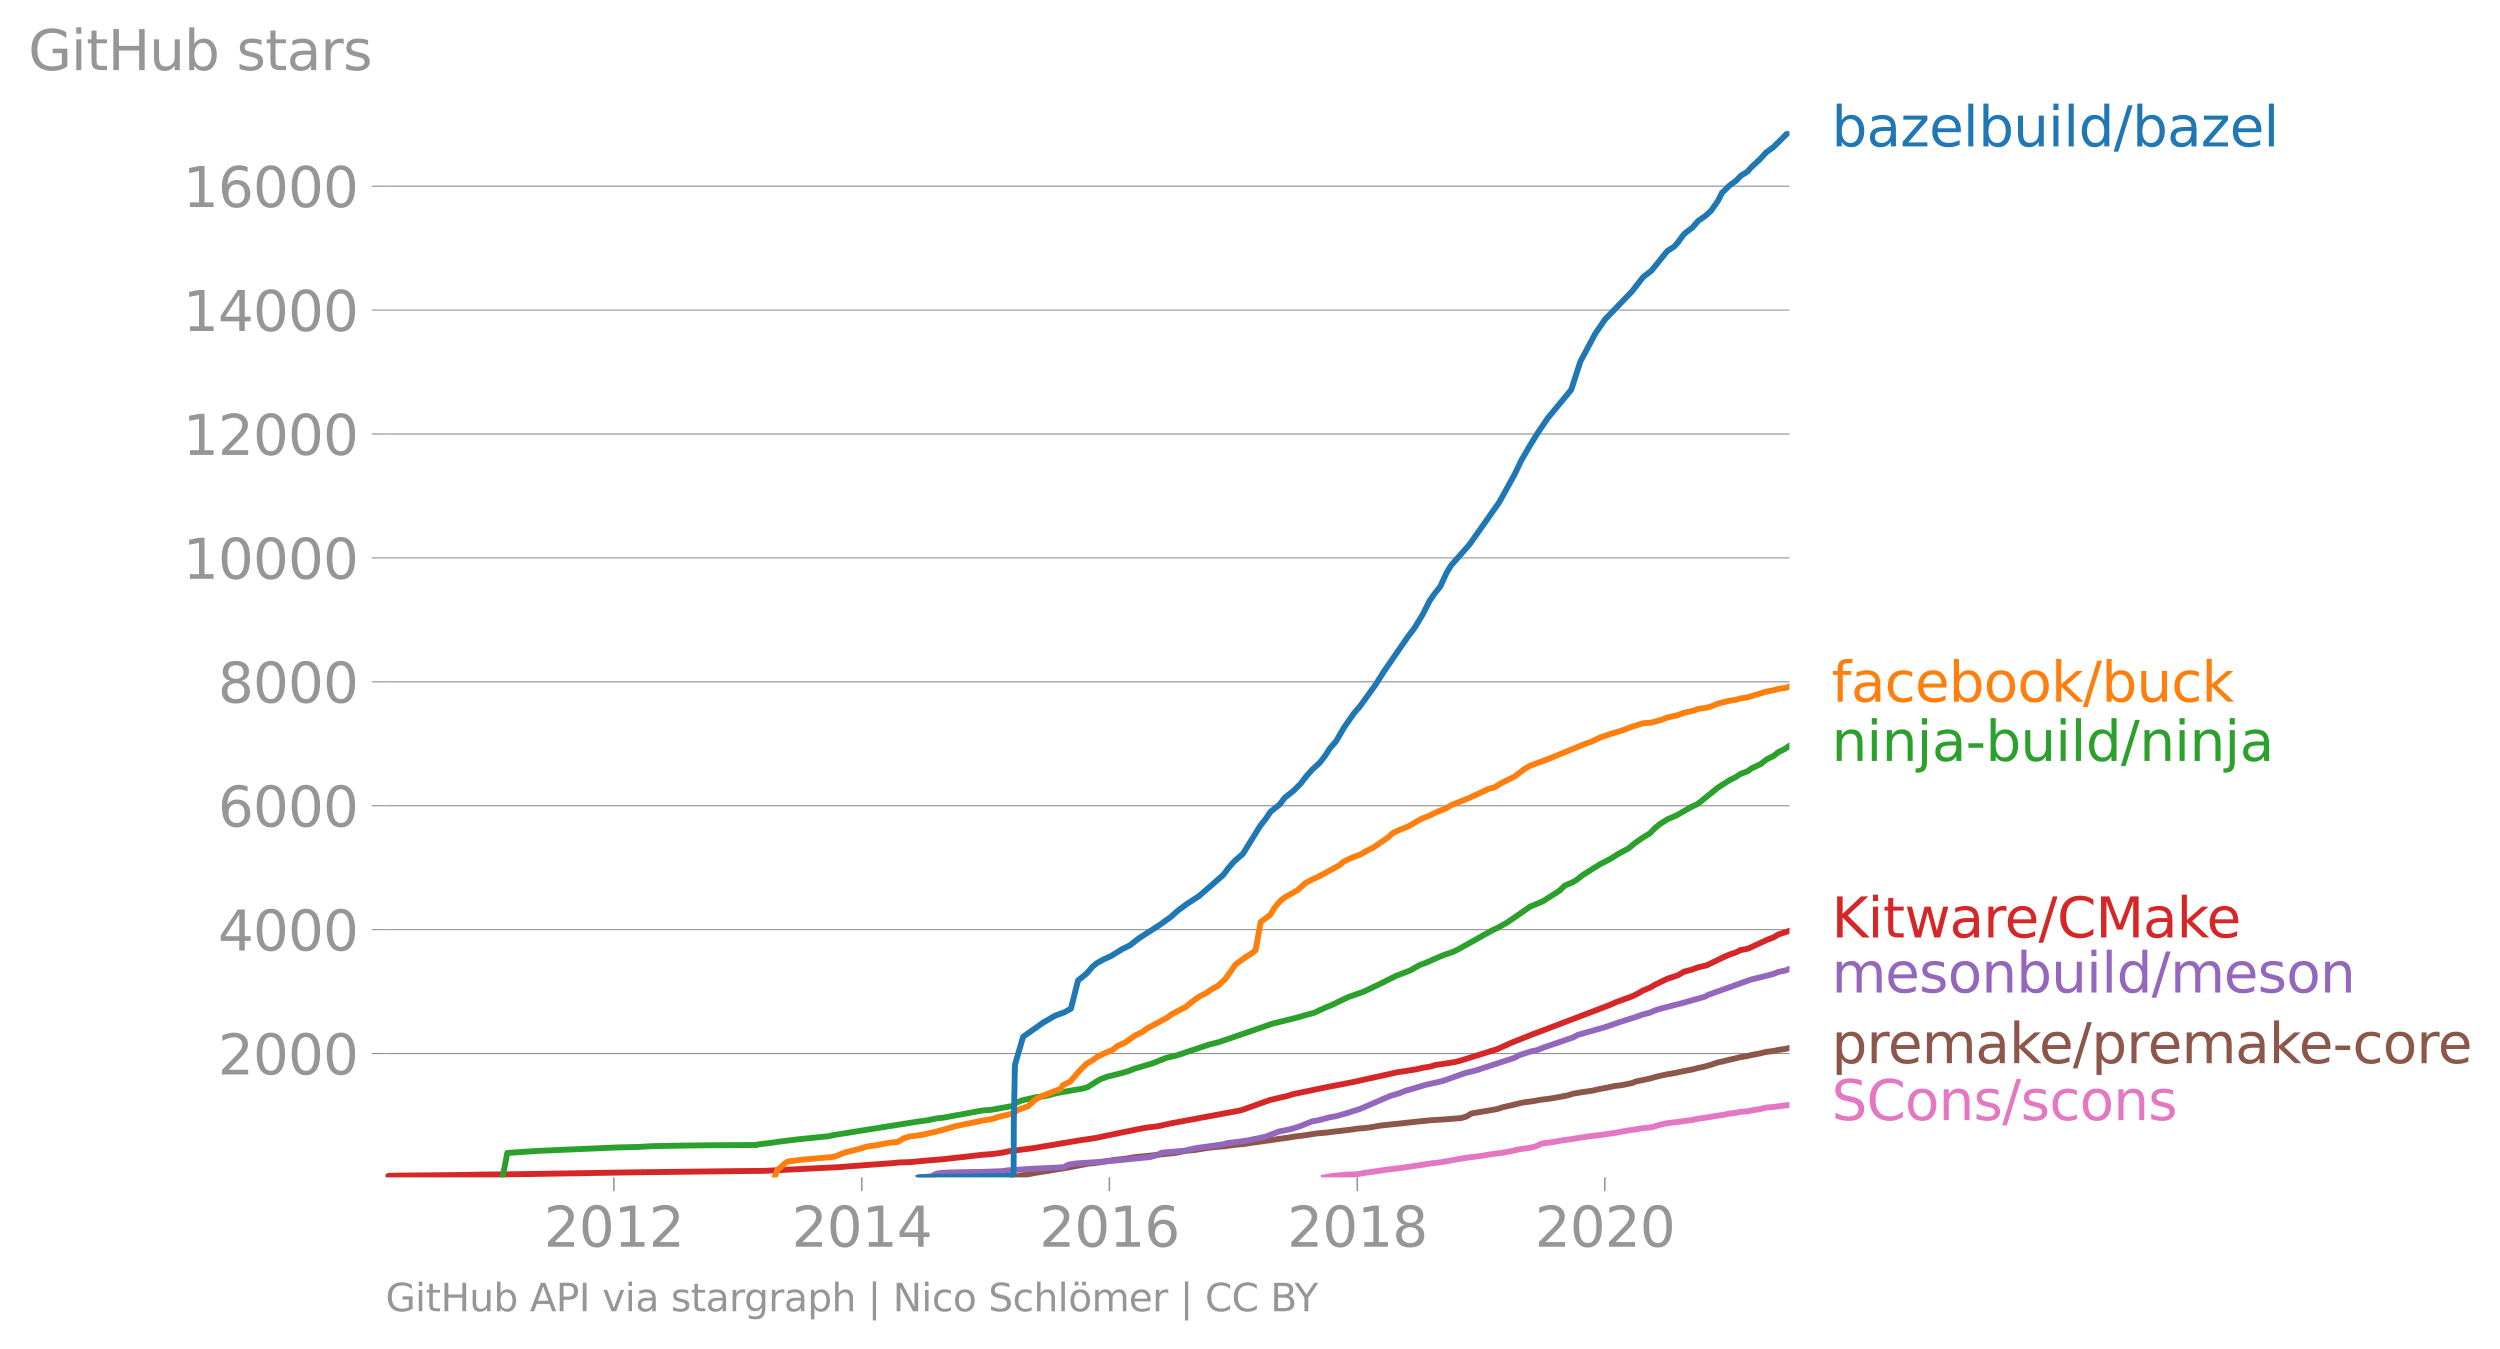 <svg height="457.383" viewBox="0 0 635.938 343.037" width="847.917" xmlns="http://www.w3.org/2000/svg" xmlns:xlink="http://www.w3.org/1999/xlink"><defs><style>*{stroke-linecap:butt;stroke-linejoin:round}</style></defs><g id="figure_1"><path d="M0 343.037h635.938V0H0z" style="fill:none" id="patch_1"/><g id="axes_1"><path d="M98.073 299.494h357.12V33.382H98.073z" style="fill:none" id="patch_2"/><path clip-path="url(#pd8b3207759)" d="m336.827 299.494 2.105-.378 2.238-.19 1.006-.094.718-.047 2.123-.063 2.188-.394 1.523-.19 1.246-.204 2.537-.378 1.548-.19 1.907-.204 2.587-.394 1.241-.19 1.522-.204 2.272-.379 1.612-.189 1.587-.205 2.237-.393 2.044-.394 2.521-.394 1.55-.19 1.712-.204 2.295-.394 1.428-.19 1.552-.204 2.056-.379 1.728-.394.973-.189 1.642-.205 1.982-.394 1.662-.788 1.519-.189 1.38-.205 2.298-.394 1.234-.189 1.41-.189 2.312-.394 1.424-.189 1.405-.205 1.764-.189 1.439-.205 1.187-.189 1.491-.205 2.021-.394 2.452-.394 2.437-.394 1.623-.157 1.022-.158.855-.315 1.164-.315 1.53-.315 2.17-.253 1.869-.252 2.245-.3 1.419-.314 1.394-.19 1.204-.188 2.426-.394 1.75-.268 1.312-.284 1.806-.22.956-.221 2.022-.158.709-.173 2.317-.378 1.495-.379 1.991-.157 1.117-.158 1.33-.173 1.363-.174" style="fill:none;stroke:#e377c2;stroke-linecap:square;stroke-width:1.5" id="line2d_1"/><g id="matplotlib.axis_1"><g id="xtick_1"><g id="line2d_2"><defs><path d="M0 0v3.5" id="m727f301e2a" style="stroke:#969696;stroke-width:.4"/></defs><use style="fill:#969696;stroke:#969696;stroke-width:.4" x="156.153" xlink:href="#m727f301e2a" y="299.494"/></g><g style="fill:#969696" transform="matrix(.14 0 0 -.14 138.338 317.132)" id="text_1"><defs><path d="M1228 531h2203V0H469v531q359 372 979 998 621 627 780 809 303 340 423 576 121 236 121 464 0 372-261 606-261 235-680 235-297 0-627-103-329-103-704-313v638q381 153 712 231 332 78 607 78 725 0 1156-363 431-362 431-968 0-288-108-546-107-257-392-607-78-91-497-524-418-433-1181-1211z" id="DejaVuSans-32" transform="scale(.016)"/><path d="M2034 4250q-487 0-733-480-245-479-245-1442 0-959 245-1439 246-480 733-480 491 0 736 480 246 480 246 1439 0 963-246 1442-245 480-736 480zm0 500q785 0 1199-621 414-620 414-1801 0-1178-414-1799Q2819-91 2034-91q-784 0-1198 620-414 621-414 1799 0 1181 414 1801 414 621 1198 621z" id="DejaVuSans-30" transform="scale(.016)"/><path d="M794 531h1031v3560L703 3866v575l1116 225h631V531h1031V0H794v531z" id="DejaVuSans-31" transform="scale(.016)"/></defs><use xlink:href="#DejaVuSans-32"/><use x="63.623" xlink:href="#DejaVuSans-30"/><use x="127.246" xlink:href="#DejaVuSans-31"/><use x="190.869" xlink:href="#DejaVuSans-32"/></g></g><g id="xtick_2"><use style="fill:#969696;stroke:#969696;stroke-width:.4" x="219.216" xlink:href="#m727f301e2a" y="299.494" id="line2d_3"/><g style="fill:#969696" transform="matrix(.14 0 0 -.14 201.4 317.132)" id="text_2"><defs><path d="M2419 4116 825 1625h1594v2491zm-166 550h794V1625h666v-525h-666V0h-628v1100H313v609l1940 2957z" id="DejaVuSans-34" transform="scale(.016)"/></defs><use xlink:href="#DejaVuSans-32"/><use x="63.623" xlink:href="#DejaVuSans-30"/><use x="127.246" xlink:href="#DejaVuSans-31"/><use x="190.869" xlink:href="#DejaVuSans-34"/></g></g><g id="xtick_3"><use style="fill:#969696;stroke:#969696;stroke-width:.4" x="282.193" xlink:href="#m727f301e2a" y="299.494" id="line2d_4"/><g style="fill:#969696" transform="matrix(.14 0 0 -.14 264.378 317.132)" id="text_3"><defs><path d="M2113 2584q-425 0-674-291-248-290-248-796 0-503 248-796 249-292 674-292t673 292q248 293 248 796 0 506-248 796-248 291-673 291zm1253 1979v-575q-238 112-480 171-242 60-480 60-625 0-955-422-329-422-376-1275 184 272 462 417 279 145 613 145 703 0 1111-427 408-426 408-1160 0-719-425-1154Q2819-91 2113-91q-810 0-1238 620-428 621-428 1799 0 1106 525 1764t1409 658q238 0 480-47t505-140z" id="DejaVuSans-36" transform="scale(.016)"/></defs><use xlink:href="#DejaVuSans-32"/><use x="63.623" xlink:href="#DejaVuSans-30"/><use x="127.246" xlink:href="#DejaVuSans-31"/><use x="190.869" xlink:href="#DejaVuSans-36"/></g></g><g id="xtick_4"><use style="fill:#969696;stroke:#969696;stroke-width:.4" x="345.256" xlink:href="#m727f301e2a" y="299.494" id="line2d_5"/><g style="fill:#969696" transform="matrix(.14 0 0 -.14 327.44 317.132)" id="text_4"><defs><path d="M2034 2216q-450 0-708-241-257-241-257-662 0-422 257-663 258-241 708-241t709 242q260 243 260 662 0 421-258 662-257 241-711 241zm-631 268q-406 100-633 378-226 279-226 679 0 559 398 884 399 325 1092 325 697 0 1094-325t397-884q0-400-227-679-226-278-629-378 456-106 710-416 255-309 255-755 0-679-414-1042Q2806-91 2034-91q-771 0-1186 362-414 363-414 1042 0 446 256 755 257 310 713 416zm-231 997q0-362 226-565 227-203 636-203 407 0 636 203 230 203 230 565 0 363-230 566-229 203-636 203-409 0-636-203-226-203-226-566z" id="DejaVuSans-38" transform="scale(.016)"/></defs><use xlink:href="#DejaVuSans-32"/><use x="63.623" xlink:href="#DejaVuSans-30"/><use x="127.246" xlink:href="#DejaVuSans-31"/><use x="190.869" xlink:href="#DejaVuSans-38"/></g></g><g id="xtick_5"><use style="fill:#969696;stroke:#969696;stroke-width:.4" x="408.233" xlink:href="#m727f301e2a" y="299.494" id="line2d_6"/><g style="fill:#969696" transform="matrix(.14 0 0 -.14 390.418 317.132)" id="text_5"><use xlink:href="#DejaVuSans-32"/><use x="63.623" xlink:href="#DejaVuSans-30"/><use x="127.246" xlink:href="#DejaVuSans-32"/><use x="190.869" xlink:href="#DejaVuSans-30"/></g></g></g><g id="matplotlib.axis_2"><g id="ytick_1"><path clip-path="url(#pd8b3207759)" d="M98.073 267.991h357.12" style="fill:none;stroke:#969696;stroke-linecap:square;stroke-width:.3" id="line2d_7"/><g id="line2d_8"><defs><path d="M0 0h-3.5" id="mf7cf21f840" style="stroke:#969696;stroke-width:.3"/></defs><use style="fill:#969696;stroke:#969696;stroke-width:.3" x="98.073" xlink:href="#mf7cf21f840" y="267.991"/></g><g style="fill:#969696" transform="matrix(.14 0 0 -.14 55.443 273.31)" id="text_6"><use xlink:href="#DejaVuSans-32"/><use x="63.623" xlink:href="#DejaVuSans-30"/><use x="127.246" xlink:href="#DejaVuSans-30"/><use x="190.869" xlink:href="#DejaVuSans-30"/></g></g><g id="ytick_2"><path clip-path="url(#pd8b3207759)" d="M98.073 236.473h357.12" style="fill:none;stroke:#969696;stroke-linecap:square;stroke-width:.3" id="line2d_9"/><use style="fill:#969696;stroke:#969696;stroke-width:.3" x="98.073" xlink:href="#mf7cf21f840" y="236.473" id="line2d_10"/><g style="fill:#969696" transform="matrix(.14 0 0 -.14 55.443 241.791)" id="text_7"><use xlink:href="#DejaVuSans-34"/><use x="63.623" xlink:href="#DejaVuSans-30"/><use x="127.246" xlink:href="#DejaVuSans-30"/><use x="190.869" xlink:href="#DejaVuSans-30"/></g></g><g id="ytick_3"><path clip-path="url(#pd8b3207759)" d="M98.073 204.954h357.12" style="fill:none;stroke:#969696;stroke-linecap:square;stroke-width:.3" id="line2d_11"/><use style="fill:#969696;stroke:#969696;stroke-width:.3" x="98.073" xlink:href="#mf7cf21f840" y="204.954" id="line2d_12"/><g style="fill:#969696" transform="matrix(.14 0 0 -.14 55.443 210.273)" id="text_8"><use xlink:href="#DejaVuSans-36"/><use x="63.623" xlink:href="#DejaVuSans-30"/><use x="127.246" xlink:href="#DejaVuSans-30"/><use x="190.869" xlink:href="#DejaVuSans-30"/></g></g><g id="ytick_4"><path clip-path="url(#pd8b3207759)" d="M98.073 173.435h357.12" style="fill:none;stroke:#969696;stroke-linecap:square;stroke-width:.3" id="line2d_13"/><use style="fill:#969696;stroke:#969696;stroke-width:.3" x="98.073" xlink:href="#mf7cf21f840" y="173.435" id="line2d_14"/><g style="fill:#969696" transform="matrix(.14 0 0 -.14 55.443 178.754)" id="text_9"><use xlink:href="#DejaVuSans-38"/><use x="63.623" xlink:href="#DejaVuSans-30"/><use x="127.246" xlink:href="#DejaVuSans-30"/><use x="190.869" xlink:href="#DejaVuSans-30"/></g></g><g id="ytick_5"><path clip-path="url(#pd8b3207759)" d="M98.073 141.917h357.12" style="fill:none;stroke:#969696;stroke-linecap:square;stroke-width:.3" id="line2d_15"/><use style="fill:#969696;stroke:#969696;stroke-width:.3" x="98.073" xlink:href="#mf7cf21f840" y="141.917" id="line2d_16"/><g style="fill:#969696" transform="matrix(.14 0 0 -.14 46.536 147.235)" id="text_10"><use xlink:href="#DejaVuSans-31"/><use x="63.623" xlink:href="#DejaVuSans-30"/><use x="127.246" xlink:href="#DejaVuSans-30"/><use x="190.869" xlink:href="#DejaVuSans-30"/><use x="254.492" xlink:href="#DejaVuSans-30"/></g></g><g id="ytick_6"><path clip-path="url(#pd8b3207759)" d="M98.073 110.398h357.12" style="fill:none;stroke:#969696;stroke-linecap:square;stroke-width:.3" id="line2d_17"/><use style="fill:#969696;stroke:#969696;stroke-width:.3" x="98.073" xlink:href="#mf7cf21f840" y="110.398" id="line2d_18"/><g style="fill:#969696" transform="matrix(.14 0 0 -.14 46.536 115.717)" id="text_11"><use xlink:href="#DejaVuSans-31"/><use x="63.623" xlink:href="#DejaVuSans-32"/><use x="127.246" xlink:href="#DejaVuSans-30"/><use x="190.869" xlink:href="#DejaVuSans-30"/><use x="254.492" xlink:href="#DejaVuSans-30"/></g></g><g id="ytick_7"><path clip-path="url(#pd8b3207759)" d="M98.073 78.88h357.12" style="fill:none;stroke:#969696;stroke-linecap:square;stroke-width:.3" id="line2d_19"/><use style="fill:#969696;stroke:#969696;stroke-width:.3" x="98.073" xlink:href="#mf7cf21f840" y="78.879" id="line2d_20"/><g style="fill:#969696" transform="matrix(.14 0 0 -.14 46.536 84.198)" id="text_12"><use xlink:href="#DejaVuSans-31"/><use x="63.623" xlink:href="#DejaVuSans-34"/><use x="127.246" xlink:href="#DejaVuSans-30"/><use x="190.869" xlink:href="#DejaVuSans-30"/><use x="254.492" xlink:href="#DejaVuSans-30"/></g></g><g id="ytick_8"><path clip-path="url(#pd8b3207759)" d="M98.073 47.36h357.12" style="fill:none;stroke:#969696;stroke-linecap:square;stroke-width:.3" id="line2d_21"/><use style="fill:#969696;stroke:#969696;stroke-width:.3" x="98.073" xlink:href="#mf7cf21f840" y="47.361" id="line2d_22"/><g style="fill:#969696" transform="matrix(.14 0 0 -.14 46.536 52.68)" id="text_13"><use xlink:href="#DejaVuSans-31"/><use x="63.623" xlink:href="#DejaVuSans-36"/><use x="127.246" xlink:href="#DejaVuSans-30"/><use x="190.869" xlink:href="#DejaVuSans-30"/><use x="254.492" xlink:href="#DejaVuSans-30"/></g></g><g style="fill:#969696" transform="matrix(.14 0 0 -.14 7.2 17.838)" id="text_14"><defs><path d="M3809 666v1253H2778v519h1656V434q-365-259-806-392-440-133-940-133-1094 0-1712 639-617 640-617 1780 0 1144 617 1783 618 639 1712 639 456 0 867-113 411-112 758-331v-672q-350 297-744 447t-828 150q-857 0-1287-478-429-478-429-1425 0-944 429-1422 430-478 1287-478 334 0 596 58 263 58 472 180z" id="DejaVuSans-47" transform="scale(.016)"/><path d="M603 3500h575V0H603v3500zm0 1363h575v-729H603v729z" id="DejaVuSans-69" transform="scale(.016)"/><path d="M1172 4494v-994h1184v-447H1172V1153q0-428 117-550t477-122h590V0h-590q-666 0-919 248-253 249-253 905v1900H172v447h422v994h578z" id="DejaVuSans-74" transform="scale(.016)"/><path d="M628 4666h631V2753h2294v1913h631V0h-631v2222H1259V0H628v4666z" id="DejaVuSans-48" transform="scale(.016)"/><path d="M544 1381v2119h575V1403q0-497 193-746 194-248 582-248 465 0 735 297 271 297 271 810v1984h575V0h-575v538q-209-319-486-474-276-155-642-155-603 0-916 375-312 375-312 1097zm1447 2203z" id="DejaVuSans-75" transform="scale(.016)"/><path d="M3116 1747q0 634-261 995t-717 361q-457 0-718-361t-261-995q0-634 261-995t718-361q456 0 717 361t261 995zM1159 2969q182 312 458 463 277 152 661 152 638 0 1036-506 399-506 399-1331T3314 415Q2916-91 2278-91q-384 0-661 152-276 152-458 464V0H581v4863h578V2969z" id="DejaVuSans-62" transform="scale(.016)"/><path d="M2834 3397v-544q-243 125-506 187-262 63-544 63-428 0-642-131t-214-394q0-200 153-314t616-217l197-44q612-131 870-370t258-667q0-488-386-773Q2250-91 1575-91q-281 0-586 55T347 128v594q319-166 628-249 309-82 613-82 406 0 624 139 219 139 219 392 0 234-158 359-157 125-692 241l-200 47q-534 112-772 345-237 233-237 639 0 494 350 762 350 269 994 269 318 0 599-47 282-46 519-140z" id="DejaVuSans-73" transform="scale(.016)"/><path d="M2194 1759q-697 0-966-159t-269-544q0-306 202-486 202-179 548-179 479 0 768 339t289 901v128h-572zm1147 238V0h-575v531q-197-318-491-470T1556-91q-537 0-855 302-317 302-317 808 0 590 395 890 396 300 1180 300h807v57q0 397-261 614t-733 217q-300 0-585-72-284-72-546-216v532q315 122 612 182 297 61 578 61 760 0 1135-394 375-393 375-1193z" id="DejaVuSans-61" transform="scale(.016)"/><path d="M2631 2963q-97 56-211 82-114 27-251 27-488 0-749-317t-261-911V0H581v3500h578v-544q182 319 472 473 291 155 707 155 59 0 131-8 72-7 159-23l3-590z" id="DejaVuSans-72" transform="scale(.016)"/></defs><use xlink:href="#DejaVuSans-47"/><use x="77.49" xlink:href="#DejaVuSans-69"/><use x="105.273" xlink:href="#DejaVuSans-74"/><use x="144.482" xlink:href="#DejaVuSans-48"/><use x="219.678" xlink:href="#DejaVuSans-75"/><use x="283.057" xlink:href="#DejaVuSans-62"/><use x="346.533" xlink:href="#DejaVuSans-20"/><use x="378.32" xlink:href="#DejaVuSans-73"/><use x="430.42" xlink:href="#DejaVuSans-74"/><use x="469.629" xlink:href="#DejaVuSans-61"/><use x="530.908" xlink:href="#DejaVuSans-72"/><use x="572.021" xlink:href="#DejaVuSans-73"/></g></g><path clip-path="url(#pd8b3207759)" d="m257.575 299.494 1.659-.378 2.235-.394 1.893-.378 2.503-.394 2.343-.379 2.432-.394 2.064-.378 2.044-.394 1.902-.378 1.996-.19 1.285-.204 2.405-.378 1.012-.19 1.887-.204 1.521-.19 1.112-.188 1.166-.19 2.396-.204 1.736-.19 1.564-.204 1.9-.19 2.243-.204 1.817-.379 1.137-.189 2.083-.205 2.328-.378 1.139-.189 1.876-.205 2.397-.189 1.231-.189 1.468-.19 2.126-.204 2.517-.378 1.403-.19 1.382-.204 1.504-.19 1.21-.188 1.237-.19 1.595-.204 2.268-.379 1.734-.189 1.305-.205 2.478-.378 2.256-.189 1.55-.205 1.756-.189 1.56-.205 1.634-.189 1.213-.205 2.165-.189 1.617-.189 2.119-.394 1.668-.19 1.798-.188 1.802-.19 1.838-.204 1.745-.19 1.756-.188 1.965-.19.95-.094 2.205-.11 2.409-.19 2.48-.189 1.4-.394 1.242-.772 2.136-.378 2.415-.394 2.097-.378 1.162-.394 1.704-.394 1.713-.394 1.462-.378 1.098-.19 1.677-.204 2.06-.379 1.548-.189 1.456-.205 2.12-.378 2.015-.394 1.216-.394 2.331-.394 1.368-.189 1.249-.189 1.7-.394 2.029-.378 1.803-.394 1.637-.19 1.007-.188 1.931-.394.961-.394 1.819-.394 1.698-.347 1.29-.363 1.378-.346 1.694-.363 2.3-.41 1.992-.425 2.106-.394 1.583-.41 1.584-.346 1.282-.347 2.103-.694 1.538-.346 1.494-.363 1.378-.315 1.275-.315 1.664-.268 1.11-.268 2.162-.41 1.75-.41 1.856-.236 1.117-.252 1.632-.236 1.207-.252" style="fill:none;stroke:#8c564b;stroke-linecap:square;stroke-width:1.5" id="line2d_23"/><path clip-path="url(#pd8b3207759)" d="m234.274 299.494 2.926-.315.371-.331.79-.315 1.027-.158 2.403-.142 8.132-.142 5.435-.204.663-.158 6.461-.41 8.121-.41 1.183-.646 1.934-.315 5.09-.33 5.658-.474 8.112-.819 2.258-.646.31-.315.438-.158 5.662-.488 2.842-.647 6.966-.977 1.155-.315 2.672-.33 2.38-.316 4.676-.993 3.317-1.292 3.144-.646 2.094-.646 3.23-1.293 1.724-.315 2.448-.662 1.795-.33 2.41-.647 4.024-1.292 7.5-3.246 2.235-.647 1.608-.646 5.506-1.607 2.957-.646 1.29-.331 5.44-1.939 2.692-.646 9.89-3.23 1.222-.662 2.946-.962 1.592-.33 1.588-.647 7.543-2.584 1.254-.662 6.845-1.939 3.74-1.292 4.066-1.292 1.861-.662 1.845-.473 1.058-.473 1.376-.472 6.054-1.56 5.495-1.56.766-.442 10.882-3.892 3.964-.962 1.797-.488 1.236-.489 1.913-.394.904-.394h0" style="fill:none;stroke:#9467bd;stroke-linecap:square;stroke-width:1.5" id="line2d_24"/><g style="fill:#1f77b4" transform="matrix(.14 0 0 -.14 465.907 37.245)" id="text_15"><defs><path d="M353 3500h2731v-525L922 459h2162V0H275v525l2163 2516H353v459z" id="DejaVuSans-7a" transform="scale(.016)"/><path d="M3597 1894v-281H953q38-594 358-905t892-311q331 0 642 81t618 244V178Q3153 47 2828-22t-659-69q-838 0-1327 487-489 488-489 1320 0 859 464 1363 464 505 1252 505 706 0 1117-455 411-454 411-1235zm-575 169q-6 471-264 752-258 282-683 282-481 0-770-272t-333-766l2050 4z" id="DejaVuSans-65" transform="scale(.016)"/><path d="M603 4863h575V0H603v4863z" id="DejaVuSans-6c" transform="scale(.016)"/><path d="M2906 2969v1894h575V0h-575v525q-181-312-458-464-276-152-664-152-634 0-1033 506-398 507-398 1332t398 1331q399 506 1033 506 388 0 664-152 277-151 458-463zM947 1747q0-634 261-995t717-361q456 0 718 361 263 361 263 995t-263 995q-262 361-718 361t-717-361q-261-361-261-995z" id="DejaVuSans-64" transform="scale(.016)"/><path d="M1625 4666h531L531-594H0l1625 5260z" id="DejaVuSans-2f" transform="scale(.016)"/></defs><use xlink:href="#DejaVuSans-62"/><use x="63.477" xlink:href="#DejaVuSans-61"/><use x="124.756" xlink:href="#DejaVuSans-7a"/><use x="177.246" xlink:href="#DejaVuSans-65"/><use x="238.77" xlink:href="#DejaVuSans-6c"/><use x="266.553" xlink:href="#DejaVuSans-62"/><use x="330.029" xlink:href="#DejaVuSans-75"/><use x="393.408" xlink:href="#DejaVuSans-69"/><use x="421.191" xlink:href="#DejaVuSans-6c"/><use x="448.975" xlink:href="#DejaVuSans-64"/><use x="512.451" xlink:href="#DejaVuSans-2f"/><use x="546.143" xlink:href="#DejaVuSans-62"/><use x="609.619" xlink:href="#DejaVuSans-61"/><use x="670.898" xlink:href="#DejaVuSans-7a"/><use x="723.389" xlink:href="#DejaVuSans-65"/><use x="784.912" xlink:href="#DejaVuSans-6c"/></g><g style="fill:#ff7f0e" transform="matrix(.14 0 0 -.14 465.907 178.512)" id="text_16"><defs><path d="M2375 4863v-479h-550q-309 0-430-125-120-125-120-450v-309h947v-447h-947V0H697v3053H147v447h550v244q0 584 272 851 272 268 862 268h544z" id="DejaVuSans-66" transform="scale(.016)"/><path d="M3122 3366v-538q-244 135-489 202t-495 67q-560 0-870-355-309-354-309-995t309-996q310-354 870-354 250 0 495 67t489 202V134Q2881 22 2623-34q-257-57-548-57-791 0-1257 497-465 497-465 1341 0 856 470 1346 471 491 1290 491 265 0 518-55 253-54 491-163z" id="DejaVuSans-63" transform="scale(.016)"/><path d="M1959 3097q-462 0-731-361t-269-989q0-628 267-989 268-361 733-361 460 0 728 362 269 363 269 988 0 622-269 986-268 364-728 364zm0 487q750 0 1178-488 429-487 429-1349 0-859-429-1349Q2709-91 1959-91q-753 0-1180 489-426 490-426 1349 0 862 426 1349 427 488 1180 488z" id="DejaVuSans-6f" transform="scale(.016)"/><path d="M581 4863h578V1991l1716 1509h734L1753 1863 3688 0h-750L1159 1709V0H581v4863z" id="DejaVuSans-6b" transform="scale(.016)"/></defs><use xlink:href="#DejaVuSans-66"/><use x="35.205" xlink:href="#DejaVuSans-61"/><use x="96.484" xlink:href="#DejaVuSans-63"/><use x="151.465" xlink:href="#DejaVuSans-65"/><use x="212.988" xlink:href="#DejaVuSans-62"/><use x="276.465" xlink:href="#DejaVuSans-6f"/><use x="337.646" xlink:href="#DejaVuSans-6f"/><use x="398.828" xlink:href="#DejaVuSans-6b"/><use x="456.738" xlink:href="#DejaVuSans-2f"/><use x="490.43" xlink:href="#DejaVuSans-62"/><use x="553.906" xlink:href="#DejaVuSans-75"/><use x="617.285" xlink:href="#DejaVuSans-63"/><use x="672.266" xlink:href="#DejaVuSans-6b"/></g><g style="fill:#2ca02c" transform="matrix(.14 0 0 -.14 465.907 193.562)" id="text_17"><defs><path d="M3513 2113V0h-575v2094q0 497-194 743-194 247-581 247-466 0-735-297-269-296-269-809V0H581v3500h578v-544q207 316 486 472 280 156 646 156 603 0 912-373 310-373 310-1098z" id="DejaVuSans-6e" transform="scale(.016)"/><path d="M603 3500h575V-63q0-668-255-968-254-300-820-300h-219v487H38q328 0 446 152Q603-541 603-63v3563zm0 1363h575v-729H603v729z" id="DejaVuSans-6a" transform="scale(.016)"/><path d="M313 2009h1684v-512H313v512z" id="DejaVuSans-2d" transform="scale(.016)"/></defs><use xlink:href="#DejaVuSans-6e"/><use x="63.379" xlink:href="#DejaVuSans-69"/><use x="91.162" xlink:href="#DejaVuSans-6e"/><use x="154.541" xlink:href="#DejaVuSans-6a"/><use x="182.324" xlink:href="#DejaVuSans-61"/><use x="243.604" xlink:href="#DejaVuSans-2d"/><use x="279.688" xlink:href="#DejaVuSans-62"/><use x="343.164" xlink:href="#DejaVuSans-75"/><use x="406.543" xlink:href="#DejaVuSans-69"/><use x="434.326" xlink:href="#DejaVuSans-6c"/><use x="462.109" xlink:href="#DejaVuSans-64"/><use x="525.586" xlink:href="#DejaVuSans-2f"/><use x="559.277" xlink:href="#DejaVuSans-6e"/><use x="622.656" xlink:href="#DejaVuSans-69"/><use x="650.439" xlink:href="#DejaVuSans-6e"/><use x="713.818" xlink:href="#DejaVuSans-6a"/><use x="741.602" xlink:href="#DejaVuSans-61"/></g><g style="fill:#d62728" transform="matrix(.14 0 0 -.14 465.907 238.473)" id="text_18"><defs><path d="M628 4666h631V2694l2094 1972h813L1850 2491 4331 0h-831L1259 2247V0H628v4666z" id="DejaVuSans-4b" transform="scale(.016)"/><path d="M269 3500h575l719-2731 715 2731h678l719-2731 716 2731h575L4050 0h-678l-753 2869L1863 0h-679L269 3500z" id="DejaVuSans-77" transform="scale(.016)"/><path d="M4122 4306v-665q-319 297-680 443-361 147-767 147-800 0-1225-489t-425-1414q0-922 425-1411t1225-489q406 0 767 147t680 444V359q-331-225-702-338-370-112-782-112-1060 0-1670 648-609 649-609 1771 0 1125 609 1773 610 649 1670 649 418 0 788-111 371-111 696-333z" id="DejaVuSans-43" transform="scale(.016)"/><path d="M628 4666h941l1190-3175 1197 3175h941V0h-616v4097L3078 897h-634L1241 4097V0H628v4666z" id="DejaVuSans-4d" transform="scale(.016)"/></defs><use xlink:href="#DejaVuSans-4b"/><use x="65.576" xlink:href="#DejaVuSans-69"/><use x="93.359" xlink:href="#DejaVuSans-74"/><use x="132.568" xlink:href="#DejaVuSans-77"/><use x="214.355" xlink:href="#DejaVuSans-61"/><use x="275.635" xlink:href="#DejaVuSans-72"/><use x="314.498" xlink:href="#DejaVuSans-65"/><use x="376.021" xlink:href="#DejaVuSans-2f"/><use x="409.713" xlink:href="#DejaVuSans-43"/><use x="479.537" xlink:href="#DejaVuSans-4d"/><use x="565.816" xlink:href="#DejaVuSans-61"/><use x="627.096" xlink:href="#DejaVuSans-6b"/><use x="681.381" xlink:href="#DejaVuSans-65"/></g><g style="fill:#9467bd" transform="matrix(.14 0 0 -.14 465.907 252.473)" id="text_19"><defs><path d="M3328 2828q216 388 516 572t706 184q547 0 844-383 297-382 297-1088V0h-578v2094q0 503-179 746-178 244-543 244-447 0-707-297-259-296-259-809V0h-578v2094q0 506-178 748t-550 242q-441 0-701-298-259-298-259-808V0H581v3500h578v-544q197 322 472 475t653 153q382 0 649-194 267-193 395-562z" id="DejaVuSans-6d" transform="scale(.016)"/></defs><use xlink:href="#DejaVuSans-6d"/><use x="97.412" xlink:href="#DejaVuSans-65"/><use x="158.936" xlink:href="#DejaVuSans-73"/><use x="211.035" xlink:href="#DejaVuSans-6f"/><use x="272.217" xlink:href="#DejaVuSans-6e"/><use x="335.596" xlink:href="#DejaVuSans-62"/><use x="399.072" xlink:href="#DejaVuSans-75"/><use x="462.451" xlink:href="#DejaVuSans-69"/><use x="490.234" xlink:href="#DejaVuSans-6c"/><use x="518.018" xlink:href="#DejaVuSans-64"/><use x="581.494" xlink:href="#DejaVuSans-2f"/><use x="615.186" xlink:href="#DejaVuSans-6d"/><use x="712.598" xlink:href="#DejaVuSans-65"/><use x="774.121" xlink:href="#DejaVuSans-73"/><use x="826.221" xlink:href="#DejaVuSans-6f"/><use x="887.402" xlink:href="#DejaVuSans-6e"/></g><g style="fill:#8c564b" transform="matrix(.14 0 0 -.14 465.907 270.452)" id="text_20"><defs><path d="M1159 525v-1856H581v4831h578v-531q182 312 458 463 277 152 661 152 638 0 1036-506 399-506 399-1331T3314 415Q2916-91 2278-91q-384 0-661 152-276 152-458 464zm1957 1222q0 634-261 995t-717 361q-457 0-718-361t-261-995q0-634 261-995t718-361q456 0 717 361t261 995z" id="DejaVuSans-70" transform="scale(.016)"/></defs><use xlink:href="#DejaVuSans-70"/><use x="63.477" xlink:href="#DejaVuSans-72"/><use x="102.34" xlink:href="#DejaVuSans-65"/><use x="163.863" xlink:href="#DejaVuSans-6d"/><use x="261.275" xlink:href="#DejaVuSans-61"/><use x="322.555" xlink:href="#DejaVuSans-6b"/><use x="376.84" xlink:href="#DejaVuSans-65"/><use x="438.363" xlink:href="#DejaVuSans-2f"/><use x="472.055" xlink:href="#DejaVuSans-70"/><use x="535.531" xlink:href="#DejaVuSans-72"/><use x="574.395" xlink:href="#DejaVuSans-65"/><use x="635.918" xlink:href="#DejaVuSans-6d"/><use x="733.33" xlink:href="#DejaVuSans-61"/><use x="794.609" xlink:href="#DejaVuSans-6b"/><use x="848.895" xlink:href="#DejaVuSans-65"/><use x="910.418" xlink:href="#DejaVuSans-2d"/><use x="946.502" xlink:href="#DejaVuSans-63"/><use x="1001.482" xlink:href="#DejaVuSans-6f"/><use x="1062.664" xlink:href="#DejaVuSans-72"/><use x="1101.527" xlink:href="#DejaVuSans-65"/></g><g style="fill:#e377c2" transform="matrix(.14 0 0 -.14 465.907 284.935)" id="text_21"><defs><path d="M3425 4513v-616q-359 172-678 256-319 85-616 85-515 0-795-200t-280-569q0-310 186-468 186-157 705-254l381-78q706-135 1042-474t336-907q0-679-455-1029Q2797-91 1919-91q-331 0-705 75-373 75-773 222v650q384-215 753-325 369-109 725-109 540 0 834 212 294 213 294 607 0 343-211 537t-692 291l-385 75q-706 140-1022 440-315 300-315 835 0 619 436 975t1201 356q329 0 669-60 341-59 697-177z" id="DejaVuSans-53" transform="scale(.016)"/></defs><use xlink:href="#DejaVuSans-53"/><use x="63.477" xlink:href="#DejaVuSans-43"/><use x="133.301" xlink:href="#DejaVuSans-6f"/><use x="194.482" xlink:href="#DejaVuSans-6e"/><use x="257.861" xlink:href="#DejaVuSans-73"/><use x="309.961" xlink:href="#DejaVuSans-2f"/><use x="343.652" xlink:href="#DejaVuSans-73"/><use x="395.752" xlink:href="#DejaVuSans-63"/><use x="450.732" xlink:href="#DejaVuSans-6f"/><use x="511.914" xlink:href="#DejaVuSans-6e"/><use x="575.293" xlink:href="#DejaVuSans-73"/></g><g style="fill:#969696" transform="matrix(.097 0 0 -.097 98.073 333.546)" id="text_22"><defs><path d="m2188 4044-857-2322h1716l-859 2322zm-357 622h716L4325 0h-656l-425 1197H1141L716 0H50l1781 4666z" id="DejaVuSans-41" transform="scale(.016)"/><path d="M1259 4147V2394h794q441 0 681 228 241 228 241 650 0 419-241 647-240 228-681 228h-794zm-631 519h1425q785 0 1186-355 402-355 402-1039 0-691-402-1044-401-353-1186-353h-794V0H628v4666z" id="DejaVuSans-50" transform="scale(.016)"/><path d="M628 4666h631V0H628v4666z" id="DejaVuSans-49" transform="scale(.016)"/><path d="M191 3500h609L1894 563l1094 2937h609L2284 0h-781L191 3500z" id="DejaVuSans-76" transform="scale(.016)"/><path d="M2906 1791q0 625-258 968-257 344-723 344-462 0-720-344-258-343-258-968 0-622 258-966t720-344q466 0 723 344 258 344 258 966zm575-1357q0-893-397-1329-396-436-1215-436-303 0-572 45t-522 139v559q253-137 500-202 247-66 503-66 566 0 847 295t281 892v285q-178-310-456-463T1784 0Q1141 0 747 490 353 981 353 1791q0 812 394 1302 394 491 1037 491 388 0 666-153t456-462v531h575V434z" id="DejaVuSans-67" transform="scale(.016)"/><path d="M3513 2113V0h-575v2094q0 497-194 743-194 247-581 247-466 0-735-297-269-296-269-809V0H581v4863h578V2956q207 316 486 472 280 156 646 156 603 0 912-373 310-373 310-1098z" id="DejaVuSans-68" transform="scale(.016)"/><path d="M1344 4891v-6400H813v6400h531z" id="DejaVuSans-7c" transform="scale(.016)"/><path d="M628 4666h850L3547 763v3903h612V0h-850L1241 3903V0H628v4666z" id="DejaVuSans-4e" transform="scale(.016)"/><path d="M1959 3097q-462 0-731-361t-269-989q0-628 267-989 268-361 733-361 460 0 728 362 269 363 269 988 0 622-269 986-268 364-728 364zm0 487q750 0 1178-488 429-487 429-1349 0-859-429-1349Q2709-91 1959-91q-753 0-1180 489-426 490-426 1349 0 862 426 1349 427 488 1180 488zm295 1266h634v-631h-634v631zm-1222 0h634v-631h-634v631z" id="DejaVuSans-f6" transform="scale(.016)"/><path d="M1259 2228V519h1013q509 0 754 211 246 211 246 645 0 438-246 645-245 208-754 208H1259zm0 1919V2741h935q462 0 688 173 227 174 227 530 0 353-227 528-226 175-688 175h-935zm-631 519h1613q722 0 1112-300 391-300 391-853 0-429-200-682t-588-315q466-100 724-418 258-317 258-792 0-625-425-966Q3088 0 2303 0H628v4666z" id="DejaVuSans-42" transform="scale(.016)"/><path d="M-13 4666h679l1293-1919 1285 1919h678L2272 2222V0h-634v2222L-13 4666z" id="DejaVuSans-59" transform="scale(.016)"/></defs><use xlink:href="#DejaVuSans-47"/><use x="77.49" xlink:href="#DejaVuSans-69"/><use x="105.273" xlink:href="#DejaVuSans-74"/><use x="144.482" xlink:href="#DejaVuSans-48"/><use x="219.678" xlink:href="#DejaVuSans-75"/><use x="283.057" xlink:href="#DejaVuSans-62"/><use x="346.533" xlink:href="#DejaVuSans-20"/><use x="378.32" xlink:href="#DejaVuSans-41"/><use x="446.729" xlink:href="#DejaVuSans-50"/><use x="507.031" xlink:href="#DejaVuSans-49"/><use x="536.523" xlink:href="#DejaVuSans-20"/><use x="568.311" xlink:href="#DejaVuSans-76"/><use x="627.49" xlink:href="#DejaVuSans-69"/><use x="655.273" xlink:href="#DejaVuSans-61"/><use x="716.553" xlink:href="#DejaVuSans-20"/><use x="748.34" xlink:href="#DejaVuSans-73"/><use x="800.439" xlink:href="#DejaVuSans-74"/><use x="839.648" xlink:href="#DejaVuSans-61"/><use x="900.928" xlink:href="#DejaVuSans-72"/><use x="940.291" xlink:href="#DejaVuSans-67"/><use x="1003.768" xlink:href="#DejaVuSans-72"/><use x="1044.881" xlink:href="#DejaVuSans-61"/><use x="1106.16" xlink:href="#DejaVuSans-70"/><use x="1169.637" xlink:href="#DejaVuSans-68"/><use x="1233.016" xlink:href="#DejaVuSans-20"/><use x="1264.803" xlink:href="#DejaVuSans-7c"/><use x="1298.494" xlink:href="#DejaVuSans-20"/><use x="1330.281" xlink:href="#DejaVuSans-4e"/><use x="1405.086" xlink:href="#DejaVuSans-69"/><use x="1432.869" xlink:href="#DejaVuSans-63"/><use x="1487.85" xlink:href="#DejaVuSans-6f"/><use x="1549.031" xlink:href="#DejaVuSans-20"/><use x="1580.818" xlink:href="#DejaVuSans-53"/><use x="1644.295" xlink:href="#DejaVuSans-63"/><use x="1699.275" xlink:href="#DejaVuSans-68"/><use x="1762.654" xlink:href="#DejaVuSans-6c"/><use x="1790.438" xlink:href="#DejaVuSans-f6"/><use x="1851.619" xlink:href="#DejaVuSans-6d"/><use x="1949.031" xlink:href="#DejaVuSans-65"/><use x="2010.555" xlink:href="#DejaVuSans-72"/><use x="2051.668" xlink:href="#DejaVuSans-20"/><use x="2083.455" xlink:href="#DejaVuSans-7c"/><use x="2117.146" xlink:href="#DejaVuSans-20"/><use x="2148.934" xlink:href="#DejaVuSans-43"/><use x="2218.758" xlink:href="#DejaVuSans-43"/><use x="2288.582" xlink:href="#DejaVuSans-20"/><use x="2320.369" xlink:href="#DejaVuSans-42"/><use x="2383.473" xlink:href="#DejaVuSans-59"/></g><path clip-path="url(#pd8b3207759)" d="m98.073 299.494.927-.41 1.996-.031 15.773-.158 5.696-.11 9.92-.11 28.358-.457 25.469-.3 8.31-.079 8.253-.425 10.36-.504 7.259-.552 7.738-.567.323-.08 3.132-.094 4.993-.473 3.438-.267 1.496-.19 3.536-.378 4.873-.567 2.57-.19 2.576-.362 1.783-.378 5.916-.74 12.07-2.034 3.8-.551 3.478-.74 7.33-1.498 1.994-.378 3.024-.363 3.32-.74 17.927-3.341 7.29-2.6 4.772-1.12 1.047-.362 8.95-1.86 5.869-1.118 11.766-2.6 4.804-.741 1.482-.363 2.295-.378 1.044-.363 2.664-.378 2.338-.378 1.489-.378 9.465-2.963 3.247-1.481 5.612-2.238 3.924-1.482 15.618-5.94 1.645-.742 4.097-1.48 1.525-.742 1.273-.756 1.806-.74 1.3-.757 3.115-1.497 2.698-.899 1.522-.898 2.044-.536 1.447-.551 2.265-.52 4.522-2.19 1.359-.584 1.638-.552 1.117-.567 1.92-.362 4.662-2.175 1.792-.694 1.188-.709 2.87-.961h0" style="fill:none;stroke:#d62728;stroke-linecap:square;stroke-width:1.5" id="line2d_25"/><path clip-path="url(#pd8b3207759)" d="m127.839 299.494 1.2-6.21 7.683-.52 20.261-.882 5.404-.126 3.496-.205 7.834-.141 6.632-.08 12.115-.078.614-.173 2.955-.347 2.194-.331 2.855-.347 2.756-.33 4.927-.505 1.88-.173 1.564-.347 21.091-3.373 2.455-.33 2.489-.505 1.672-.173 5.548-1.025 4.46-.819 2.295-.173 3.717-.678 1.924-.347.411-.677 1.647-.678 3.695-.835 1.635-.174 1.727-.346 1.074-.331 1.627-.347 5.752-.993 1.188-.347 3.259-2.017 1.833-.677 2.78-.678 2.442-.678 1.653-.662 4.628-1.355 3.35-1.355 2.81-.678 8.046-2.695 2.653-.677 13.756-4.728 5.515-1.355 3.599-1.009 1.31-.347 2.928-1.355 1.622-.662 2.812-1.355 1.447-.678 3.842-1.34 4.214-2.017 2.707-1.355 1.371-.678 3.544-1.355 2.362-1.355 1.807-.662 3.016-1.355 1.71-.678 2.027-.678 1.357-.677 8.45-4.728 1.43-.678 2.482-1.355 5.792-4.034 3.252-1.356 4.23-2.695 1.426-1.355 1.657-.678 1.23-.677 1.71-1.34 4.322-2.71 2.649-1.356 2.12-1.34 2.516-1.354 1.655-1.356 1.93-1.355 1.891-1.15 1.078-1.151 1.397-1.15 1.842-1.167 2.457-1.087 3.539-2.017 1.874-.914 5.107-4.13 2.942-1.875 1.587-.787 1.187-.804 1.794-.662.886-.678 2.434-1.15 1.466-1.166 1.858-.93 1.147-.93 1.65-.804 1.187-.82h0" style="fill:none;stroke:#2ca02c;stroke-linecap:square;stroke-width:1.5" id="line2d_26"/><path clip-path="url(#pd8b3207759)" d="m197.033 299.494.688-1.797 1.97-1.812.794-.441 3.601-.457 7.59-.662.996-.236 2.167-.899 3.649-.914 2.2-.662 1.827-.236 3.567-.662 2.282-.236 1.48-.899 1.41-.457 3.321-.457 3.963-.898 3.137-.898 1.556-.441 6.704-1.371 2.592-.442 1.309-.457 3.718-.898 1.288-.898 2.623-.914 1.962-1.797 1.738-.898 4.705-1.813.468-.898 1.887-.898 2.338-2.71 1.781-1.813 1.554-.898 1.219-.899 1.865-.898 2.17-.914 1.03-.898 2.01-.898 2.562-1.813 1.857-.898 1.205-.898 5.04-2.711 1.192-.898 3.494-1.813 2.243-1.796 1.32-.898 1.793-.914 1.272-.899 1.657-.898 1.922-1.812 2.532-3.61 2.422-1.796 1.48-.898 1.205-.914 1.303-7.218 2.412-1.796 1.116-1.813 1.49-1.796 1.203-.899 3.21-1.812 1.947-1.797 1.748-.914 1.96-.898 4.948-2.71 1.042-.899 1.832-.898 2.379-.898 1.553-.914 1.829-.899 3.923-2.71.888-.898 1.929-.899 2.238-.898 3.078-1.812 2.207-.899 1.874-.898 2.245-.914 1.545-.898 4.485-1.797 4.81-2.253 1.646-.457 1.399-.899 3.635-1.812 2.345-1.797 1.513-.914 4.815-1.796 8.773-3.61 2.453-.897 1.833-.914 2.652-.899 3.032-.914 2.387-.898 2.85-.914 2.267-.173.509-.19 1.44-.362 1.992-.725 2.586-.599 1.588-.614 2.323-.489 1.352-.504 2.275-.331 1.145-.347 1.676-.693 2.72-.678 1.916-.3.986-.315 1.896-.299 2.844-.867 1.9-.583 1.843-.33 1.127-.332 2-.3.852-.314h0" style="fill:none;stroke:#ff7f0e;stroke-linecap:square;stroke-width:1.5" id="line2d_27"/><path clip-path="url(#pd8b3207759)" d="m233.724 299.494.23-.047 2.212-.048 11.325-.141 1.253-.048 6.358-.047 2.206-.11.526-.441.058-13.427.282-14.31 2.082-7.155 5.072-3.577 3.058-1.78 2.453-.9 1.586-.897 1.8-7.155 2.202-1.78 1.544-1.797 1.11-.883 1.661-.898 1.943-.899 2.864-1.78 1.846-.899 2.314-1.796 5.54-3.578 2.475-1.78 2.033-1.797 2.44-1.78 2.793-1.797 6.156-5.358 1.336-1.797 1.57-1.78 2.089-1.797 4.433-7.155 1.41-1.78 1.19-1.797 2.27-1.781 1.384-1.797 2.242-1.78 1.788-1.797 1.36-1.781 1.586-1.797 1.956-1.78 1.368-1.797 1.13-1.78 1.573-1.797 2.098-3.593 2.493-3.578 1.534-1.78 3.878-5.375 2.268-3.577 6.169-8.935 1.399-1.797 2.184-3.577 1.824-3.578 1.231-1.78 1.443-1.797 1.637-3.578 1.093-1.78 4.724-5.374 7.566-10.748 3.945-7.155 1.717-3.577 2.08-3.578 2.21-3.577 2.442-3.577 5.92-7.155 2.325-7.155 3.813-7.155 2.464-3.577 6.88-7.155 2.787-3.593 2.14-1.654 4.042-5.012 1.702-1.072.953-1.071 1.571-2.143 2.159-1.687 1.473-1.686 1.853-1.292 1.432-1.292L437.065 51l.94-1.923 2.002-1.938 1.644-1.198 1.138-1.213 1.743-1.088.943-1.087 2.087-1.923 1.78-1.922 1.73-1.245 4.121-4.082h0" style="fill:none;stroke:#1f77b4;stroke-linecap:square;stroke-width:1.5" id="line2d_28"/></g></g><defs><clipPath id="pd8b3207759"><path d="M98.073 33.382h357.12v266.112H98.073z"/></clipPath></defs></svg>